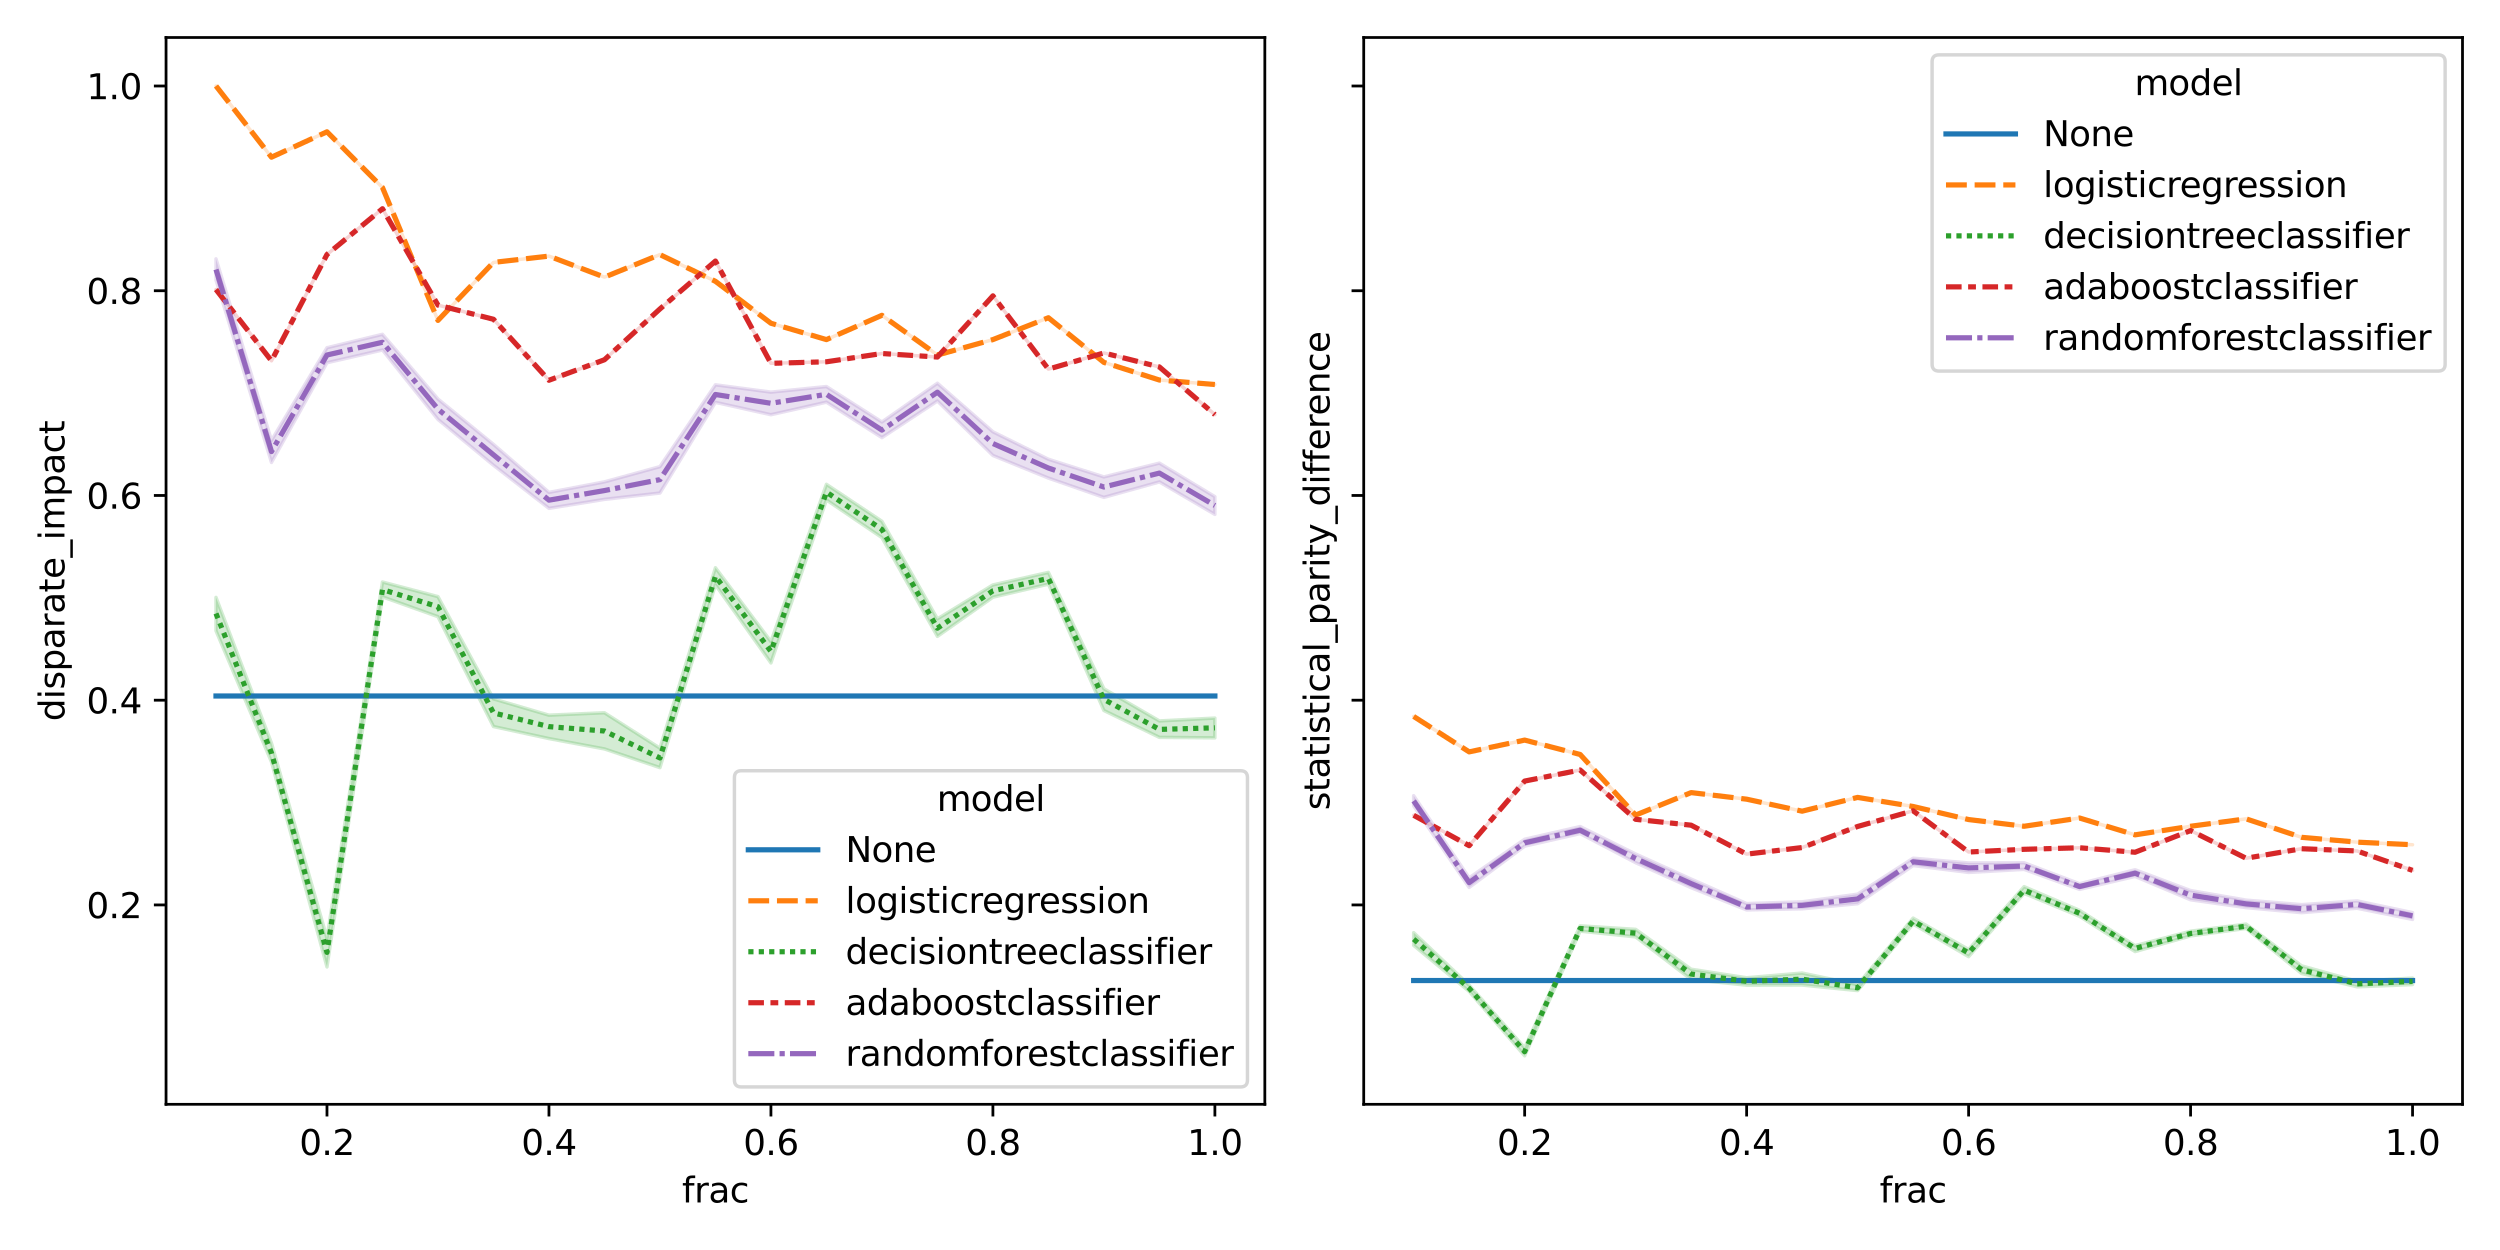 <?xml version="1.0" encoding="utf-8" standalone="no"?>
<!DOCTYPE svg PUBLIC "-//W3C//DTD SVG 1.1//EN"
  "http://www.w3.org/Graphics/SVG/1.1/DTD/svg11.dtd">
<svg xmlns:xlink="http://www.w3.org/1999/xlink" width="720pt" height="360pt" viewBox="0 0 720 360" xmlns="http://www.w3.org/2000/svg" version="1.1">
 <defs>
  <style type="text/css">*{stroke-linejoin: round; stroke-linecap: butt}</style>
 </defs>
 <g id="figure_1">
  <g id="patch_1">
   <path d="M 0 360 
L 720 360 
L 720 0 
L 0 0 
z
" style="fill: #ffffff"/>
  </g>
  <g id="axes_1">
   <g id="patch_2">
    <path d="M 47.821 318.04 
L 364.27 318.04 
L 364.27 10.8 
L 47.821 10.8 
z
" style="fill: #ffffff"/>
   </g>
   <g id="PolyCollection_1">
    <defs>
     <path id="mcd76e043ed" d="M 62.205 -159.548 
L 62.205 -159.548 
L 78.188 -159.548 
L 94.17 -159.548 
L 110.152 -159.548 
L 126.134 -159.548 
L 142.117 -159.548 
L 158.099 -159.548 
L 174.081 -159.548 
L 190.063 -159.548 
L 206.046 -159.548 
L 222.028 -159.548 
L 238.01 -159.548 
L 253.992 -159.548 
L 269.975 -159.548 
L 285.957 -159.548 
L 301.939 -159.548 
L 317.921 -159.548 
L 333.904 -159.548 
L 349.886 -159.548 
L 349.886 -159.548 
L 349.886 -159.548 
L 333.904 -159.548 
L 317.921 -159.548 
L 301.939 -159.548 
L 285.957 -159.548 
L 269.975 -159.548 
L 253.992 -159.548 
L 238.01 -159.548 
L 222.028 -159.548 
L 206.046 -159.548 
L 190.063 -159.548 
L 174.081 -159.548 
L 158.099 -159.548 
L 142.117 -159.548 
L 126.134 -159.548 
L 110.152 -159.548 
L 94.17 -159.548 
L 78.188 -159.548 
L 62.205 -159.548 
z
" style="stroke: #1f77b4; stroke-opacity: 0.2"/>
    </defs>
    <g clip-path="url(#p84769cfef3)">
     <use xlink:href="#mcd76e043ed" x="0" y="360" style="fill: #1f77b4; fill-opacity: 0.2; stroke: #1f77b4; stroke-opacity: 0.2"/>
    </g>
   </g>
   <g id="PolyCollection_2">
    <defs>
     <path id="m00c50e9bcc" d="M 62.205 -335.235 
L 62.205 -335.235 
L 78.188 -314.731 
L 94.17 -322.041 
L 110.152 -305.987 
L 126.134 -267.728 
L 142.117 -284.428 
L 158.099 -286.24 
L 174.081 -280.185 
L 190.063 -286.674 
L 206.046 -278.981 
L 222.028 -266.904 
L 238.01 -262.196 
L 253.992 -269.19 
L 269.975 -257.753 
L 285.957 -262.196 
L 301.939 -268.491 
L 317.921 -255.629 
L 333.904 -250.55 
L 349.886 -249.258 
L 349.886 -249.258 
L 349.886 -249.258 
L 333.904 -250.55 
L 317.921 -255.629 
L 301.939 -268.491 
L 285.957 -262.196 
L 269.975 -257.753 
L 253.992 -269.19 
L 238.01 -262.196 
L 222.028 -266.904 
L 206.046 -278.981 
L 190.063 -286.674 
L 174.081 -280.185 
L 158.099 -286.24 
L 142.117 -284.428 
L 126.134 -267.728 
L 110.152 -305.987 
L 94.17 -322.041 
L 78.188 -314.731 
L 62.205 -335.235 
z
" style="stroke: #ff7f0e; stroke-opacity: 0.2"/>
    </defs>
    <g clip-path="url(#p84769cfef3)">
     <use xlink:href="#m00c50e9bcc" x="0" y="360" style="fill: #ff7f0e; fill-opacity: 0.2; stroke: #ff7f0e; stroke-opacity: 0.2"/>
    </g>
   </g>
   <g id="PolyCollection_3">
    <defs>
     <path id="mf491ce7cca" d="M 62.205 -187.954 
L 62.205 -178.334 
L 78.188 -140.562 
L 94.17 -81.519 
L 110.152 -188.098 
L 126.134 -182.393 
L 142.117 -150.754 
L 158.099 -147.292 
L 174.081 -144.307 
L 190.063 -138.919 
L 206.046 -191.571 
L 222.028 -169.073 
L 238.01 -216.011 
L 253.992 -205.168 
L 269.975 -176.721 
L 285.957 -188 
L 301.939 -191.77 
L 317.921 -155.375 
L 333.904 -147.636 
L 349.886 -147.493 
L 349.886 -153.193 
L 349.886 -153.193 
L 333.904 -152.374 
L 317.921 -161.635 
L 301.939 -195.156 
L 285.957 -191.541 
L 269.975 -181.77 
L 253.992 -209.869 
L 238.01 -220.52 
L 222.028 -175.231 
L 206.046 -196.49 
L 190.063 -144.529 
L 174.081 -154.73 
L 158.099 -154.034 
L 142.117 -158.72 
L 126.134 -188.175 
L 110.152 -192.386 
L 94.17 -89.833 
L 78.188 -145.966 
L 62.205 -187.954 
z
" style="stroke: #2ca02c; stroke-opacity: 0.2"/>
    </defs>
    <g clip-path="url(#p84769cfef3)">
     <use xlink:href="#mf491ce7cca" x="0" y="360" style="fill: #2ca02c; fill-opacity: 0.2; stroke: #2ca02c; stroke-opacity: 0.2"/>
    </g>
   </g>
   <g id="PolyCollection_4">
    <defs>
     <path id="m3c4111da2d" d="M 62.205 -276.617 
L 62.205 -276.617 
L 78.188 -256.087 
L 94.17 -286.701 
L 110.152 -299.881 
L 126.134 -272.122 
L 142.117 -268.052 
L 158.099 -250.488 
L 174.081 -256.391 
L 190.063 -271.026 
L 206.046 -284.812 
L 222.028 -255.362 
L 238.01 -255.804 
L 253.992 -258.188 
L 269.975 -257.174 
L 285.957 -274.794 
L 301.939 -253.694 
L 317.921 -258.351 
L 333.904 -254.322 
L 349.886 -240.588 
L 349.886 -240.588 
L 349.886 -240.588 
L 333.904 -254.322 
L 317.921 -258.351 
L 301.939 -253.694 
L 285.957 -274.794 
L 269.975 -257.174 
L 253.992 -258.188 
L 238.01 -255.804 
L 222.028 -255.362 
L 206.046 -284.812 
L 190.063 -271.026 
L 174.081 -256.391 
L 158.099 -250.488 
L 142.117 -268.052 
L 126.134 -272.122 
L 110.152 -299.881 
L 94.17 -286.701 
L 78.188 -256.087 
L 62.205 -276.617 
z
" style="stroke: #d62728; stroke-opacity: 0.2"/>
    </defs>
    <g clip-path="url(#p84769cfef3)">
     <use xlink:href="#m3c4111da2d" x="0" y="360" style="fill: #d62728; fill-opacity: 0.2; stroke: #d62728; stroke-opacity: 0.2"/>
    </g>
   </g>
   <g id="PolyCollection_5">
    <defs>
     <path id="mb5a26ed0e7" d="M 62.205 -285.456 
L 62.205 -279.365 
L 78.188 -226.815 
L 94.17 -255.528 
L 110.152 -259.206 
L 126.134 -239.198 
L 142.117 -226.015 
L 158.099 -213.591 
L 174.081 -216.178 
L 190.063 -218.002 
L 206.046 -244.121 
L 222.028 -240.555 
L 238.01 -244.171 
L 253.992 -233.963 
L 269.975 -244.503 
L 285.957 -228.822 
L 301.939 -222.31 
L 317.921 -216.752 
L 333.904 -221.202 
L 349.886 -211.848 
L 349.886 -216.962 
L 349.886 -216.962 
L 333.904 -226.621 
L 317.921 -222.654 
L 301.939 -227.744 
L 285.957 -235.65 
L 269.975 -249.638 
L 253.992 -238.479 
L 238.01 -248.679 
L 222.028 -247.069 
L 206.046 -249.179 
L 190.063 -225.613 
L 174.081 -221.226 
L 158.099 -218.197 
L 142.117 -232.029 
L 126.134 -245.088 
L 110.152 -263.719 
L 94.17 -259.86 
L 78.188 -233.179 
L 62.205 -285.456 
z
" style="stroke: #9467bd; stroke-opacity: 0.2"/>
    </defs>
    <g clip-path="url(#p84769cfef3)">
     <use xlink:href="#mb5a26ed0e7" x="0" y="360" style="fill: #9467bd; fill-opacity: 0.2; stroke: #9467bd; stroke-opacity: 0.2"/>
    </g>
   </g>
   <g id="matplotlib.axis_1">
    <g id="xtick_1">
     <g id="line2d_1">
      <defs>
       <path id="m1274fa8a1b" d="M 0 0 
L 0 3.5 
" style="stroke: #000000; stroke-width: 0.8"/>
      </defs>
      <g>
       <use xlink:href="#m1274fa8a1b" x="94.17" y="318.04" style="stroke: #000000; stroke-width: 0.8"/>
      </g>
     </g>
     <g id="text_1">
      <!-- 0.2 -->
      <g transform="translate(86.218 332.638) scale(0.1 -0.1)">
       <defs>
        <path id="DejaVuSans-30" d="M 2034 4250 
Q 1547 4250 1301 3770 
Q 1056 3291 1056 2328 
Q 1056 1369 1301 889 
Q 1547 409 2034 409 
Q 2525 409 2770 889 
Q 3016 1369 3016 2328 
Q 3016 3291 2770 3770 
Q 2525 4250 2034 4250 
z
M 2034 4750 
Q 2819 4750 3233 4129 
Q 3647 3509 3647 2328 
Q 3647 1150 3233 529 
Q 2819 -91 2034 -91 
Q 1250 -91 836 529 
Q 422 1150 422 2328 
Q 422 3509 836 4129 
Q 1250 4750 2034 4750 
z
" transform="scale(0.016)"/>
        <path id="DejaVuSans-2e" d="M 684 794 
L 1344 794 
L 1344 0 
L 684 0 
L 684 794 
z
" transform="scale(0.016)"/>
        <path id="DejaVuSans-32" d="M 1228 531 
L 3431 531 
L 3431 0 
L 469 0 
L 469 531 
Q 828 903 1448 1529 
Q 2069 2156 2228 2338 
Q 2531 2678 2651 2914 
Q 2772 3150 2772 3378 
Q 2772 3750 2511 3984 
Q 2250 4219 1831 4219 
Q 1534 4219 1204 4116 
Q 875 4013 500 3803 
L 500 4441 
Q 881 4594 1212 4672 
Q 1544 4750 1819 4750 
Q 2544 4750 2975 4387 
Q 3406 4025 3406 3419 
Q 3406 3131 3298 2873 
Q 3191 2616 2906 2266 
Q 2828 2175 2409 1742 
Q 1991 1309 1228 531 
z
" transform="scale(0.016)"/>
       </defs>
       <use xlink:href="#DejaVuSans-30"/>
       <use xlink:href="#DejaVuSans-2e" x="63.623"/>
       <use xlink:href="#DejaVuSans-32" x="95.41"/>
      </g>
     </g>
    </g>
    <g id="xtick_2">
     <g id="line2d_2">
      <g>
       <use xlink:href="#m1274fa8a1b" x="158.099" y="318.04" style="stroke: #000000; stroke-width: 0.8"/>
      </g>
     </g>
     <g id="text_2">
      <!-- 0.4 -->
      <g transform="translate(150.147 332.638) scale(0.1 -0.1)">
       <defs>
        <path id="DejaVuSans-34" d="M 2419 4116 
L 825 1625 
L 2419 1625 
L 2419 4116 
z
M 2253 4666 
L 3047 4666 
L 3047 1625 
L 3713 1625 
L 3713 1100 
L 3047 1100 
L 3047 0 
L 2419 0 
L 2419 1100 
L 313 1100 
L 313 1709 
L 2253 4666 
z
" transform="scale(0.016)"/>
       </defs>
       <use xlink:href="#DejaVuSans-30"/>
       <use xlink:href="#DejaVuSans-2e" x="63.623"/>
       <use xlink:href="#DejaVuSans-34" x="95.41"/>
      </g>
     </g>
    </g>
    <g id="xtick_3">
     <g id="line2d_3">
      <g>
       <use xlink:href="#m1274fa8a1b" x="222.028" y="318.04" style="stroke: #000000; stroke-width: 0.8"/>
      </g>
     </g>
     <g id="text_3">
      <!-- 0.6 -->
      <g transform="translate(214.076 332.638) scale(0.1 -0.1)">
       <defs>
        <path id="DejaVuSans-36" d="M 2113 2584 
Q 1688 2584 1439 2293 
Q 1191 2003 1191 1497 
Q 1191 994 1439 701 
Q 1688 409 2113 409 
Q 2538 409 2786 701 
Q 3034 994 3034 1497 
Q 3034 2003 2786 2293 
Q 2538 2584 2113 2584 
z
M 3366 4563 
L 3366 3988 
Q 3128 4100 2886 4159 
Q 2644 4219 2406 4219 
Q 1781 4219 1451 3797 
Q 1122 3375 1075 2522 
Q 1259 2794 1537 2939 
Q 1816 3084 2150 3084 
Q 2853 3084 3261 2657 
Q 3669 2231 3669 1497 
Q 3669 778 3244 343 
Q 2819 -91 2113 -91 
Q 1303 -91 875 529 
Q 447 1150 447 2328 
Q 447 3434 972 4092 
Q 1497 4750 2381 4750 
Q 2619 4750 2861 4703 
Q 3103 4656 3366 4563 
z
" transform="scale(0.016)"/>
       </defs>
       <use xlink:href="#DejaVuSans-30"/>
       <use xlink:href="#DejaVuSans-2e" x="63.623"/>
       <use xlink:href="#DejaVuSans-36" x="95.41"/>
      </g>
     </g>
    </g>
    <g id="xtick_4">
     <g id="line2d_4">
      <g>
       <use xlink:href="#m1274fa8a1b" x="285.957" y="318.04" style="stroke: #000000; stroke-width: 0.8"/>
      </g>
     </g>
     <g id="text_4">
      <!-- 0.8 -->
      <g transform="translate(278.005 332.638) scale(0.1 -0.1)">
       <defs>
        <path id="DejaVuSans-38" d="M 2034 2216 
Q 1584 2216 1326 1975 
Q 1069 1734 1069 1313 
Q 1069 891 1326 650 
Q 1584 409 2034 409 
Q 2484 409 2743 651 
Q 3003 894 3003 1313 
Q 3003 1734 2745 1975 
Q 2488 2216 2034 2216 
z
M 1403 2484 
Q 997 2584 770 2862 
Q 544 3141 544 3541 
Q 544 4100 942 4425 
Q 1341 4750 2034 4750 
Q 2731 4750 3128 4425 
Q 3525 4100 3525 3541 
Q 3525 3141 3298 2862 
Q 3072 2584 2669 2484 
Q 3125 2378 3379 2068 
Q 3634 1759 3634 1313 
Q 3634 634 3220 271 
Q 2806 -91 2034 -91 
Q 1263 -91 848 271 
Q 434 634 434 1313 
Q 434 1759 690 2068 
Q 947 2378 1403 2484 
z
M 1172 3481 
Q 1172 3119 1398 2916 
Q 1625 2713 2034 2713 
Q 2441 2713 2670 2916 
Q 2900 3119 2900 3481 
Q 2900 3844 2670 4047 
Q 2441 4250 2034 4250 
Q 1625 4250 1398 4047 
Q 1172 3844 1172 3481 
z
" transform="scale(0.016)"/>
       </defs>
       <use xlink:href="#DejaVuSans-30"/>
       <use xlink:href="#DejaVuSans-2e" x="63.623"/>
       <use xlink:href="#DejaVuSans-38" x="95.41"/>
      </g>
     </g>
    </g>
    <g id="xtick_5">
     <g id="line2d_5">
      <g>
       <use xlink:href="#m1274fa8a1b" x="349.886" y="318.04" style="stroke: #000000; stroke-width: 0.8"/>
      </g>
     </g>
     <g id="text_5">
      <!-- 1.0 -->
      <g transform="translate(341.934 332.638) scale(0.1 -0.1)">
       <defs>
        <path id="DejaVuSans-31" d="M 794 531 
L 1825 531 
L 1825 4091 
L 703 3866 
L 703 4441 
L 1819 4666 
L 2450 4666 
L 2450 531 
L 3481 531 
L 3481 0 
L 794 0 
L 794 531 
z
" transform="scale(0.016)"/>
       </defs>
       <use xlink:href="#DejaVuSans-31"/>
       <use xlink:href="#DejaVuSans-2e" x="63.623"/>
       <use xlink:href="#DejaVuSans-30" x="95.41"/>
      </g>
     </g>
    </g>
    <g id="text_6">
     <!-- frac -->
     <g transform="translate(196.417 346.317) scale(0.1 -0.1)">
      <defs>
       <path id="DejaVuSans-66" d="M 2375 4863 
L 2375 4384 
L 1825 4384 
Q 1516 4384 1395 4259 
Q 1275 4134 1275 3809 
L 1275 3500 
L 2222 3500 
L 2222 3053 
L 1275 3053 
L 1275 0 
L 697 0 
L 697 3053 
L 147 3053 
L 147 3500 
L 697 3500 
L 697 3744 
Q 697 4328 969 4595 
Q 1241 4863 1831 4863 
L 2375 4863 
z
" transform="scale(0.016)"/>
       <path id="DejaVuSans-72" d="M 2631 2963 
Q 2534 3019 2420 3045 
Q 2306 3072 2169 3072 
Q 1681 3072 1420 2755 
Q 1159 2438 1159 1844 
L 1159 0 
L 581 0 
L 581 3500 
L 1159 3500 
L 1159 2956 
Q 1341 3275 1631 3429 
Q 1922 3584 2338 3584 
Q 2397 3584 2469 3576 
Q 2541 3569 2628 3553 
L 2631 2963 
z
" transform="scale(0.016)"/>
       <path id="DejaVuSans-61" d="M 2194 1759 
Q 1497 1759 1228 1600 
Q 959 1441 959 1056 
Q 959 750 1161 570 
Q 1363 391 1709 391 
Q 2188 391 2477 730 
Q 2766 1069 2766 1631 
L 2766 1759 
L 2194 1759 
z
M 3341 1997 
L 3341 0 
L 2766 0 
L 2766 531 
Q 2569 213 2275 61 
Q 1981 -91 1556 -91 
Q 1019 -91 701 211 
Q 384 513 384 1019 
Q 384 1609 779 1909 
Q 1175 2209 1959 2209 
L 2766 2209 
L 2766 2266 
Q 2766 2663 2505 2880 
Q 2244 3097 1772 3097 
Q 1472 3097 1187 3025 
Q 903 2953 641 2809 
L 641 3341 
Q 956 3463 1253 3523 
Q 1550 3584 1831 3584 
Q 2591 3584 2966 3190 
Q 3341 2797 3341 1997 
z
" transform="scale(0.016)"/>
       <path id="DejaVuSans-63" d="M 3122 3366 
L 3122 2828 
Q 2878 2963 2633 3030 
Q 2388 3097 2138 3097 
Q 1578 3097 1268 2742 
Q 959 2388 959 1747 
Q 959 1106 1268 751 
Q 1578 397 2138 397 
Q 2388 397 2633 464 
Q 2878 531 3122 666 
L 3122 134 
Q 2881 22 2623 -34 
Q 2366 -91 2075 -91 
Q 1284 -91 818 406 
Q 353 903 353 1747 
Q 353 2603 823 3093 
Q 1294 3584 2113 3584 
Q 2378 3584 2631 3529 
Q 2884 3475 3122 3366 
z
" transform="scale(0.016)"/>
      </defs>
      <use xlink:href="#DejaVuSans-66"/>
      <use xlink:href="#DejaVuSans-72" x="35.205"/>
      <use xlink:href="#DejaVuSans-61" x="76.318"/>
      <use xlink:href="#DejaVuSans-63" x="137.598"/>
     </g>
    </g>
   </g>
   <g id="matplotlib.axis_2">
    <g id="ytick_1">
     <g id="line2d_6">
      <defs>
       <path id="me185c50024" d="M 0 0 
L -3.5 0 
" style="stroke: #000000; stroke-width: 0.8"/>
      </defs>
      <g>
       <use xlink:href="#me185c50024" x="47.821" y="260.624" style="stroke: #000000; stroke-width: 0.8"/>
      </g>
     </g>
     <g id="text_7">
      <!-- 0.2 -->
      <g transform="translate(24.918 264.423) scale(0.1 -0.1)">
       <use xlink:href="#DejaVuSans-30"/>
       <use xlink:href="#DejaVuSans-2e" x="63.623"/>
       <use xlink:href="#DejaVuSans-32" x="95.41"/>
      </g>
     </g>
    </g>
    <g id="ytick_2">
     <g id="line2d_7">
      <g>
       <use xlink:href="#me185c50024" x="47.821" y="201.659" style="stroke: #000000; stroke-width: 0.8"/>
      </g>
     </g>
     <g id="text_8">
      <!-- 0.4 -->
      <g transform="translate(24.918 205.458) scale(0.1 -0.1)">
       <use xlink:href="#DejaVuSans-30"/>
       <use xlink:href="#DejaVuSans-2e" x="63.623"/>
       <use xlink:href="#DejaVuSans-34" x="95.41"/>
      </g>
     </g>
    </g>
    <g id="ytick_3">
     <g id="line2d_8">
      <g>
       <use xlink:href="#me185c50024" x="47.821" y="142.695" style="stroke: #000000; stroke-width: 0.8"/>
      </g>
     </g>
     <g id="text_9">
      <!-- 0.6 -->
      <g transform="translate(24.918 146.494) scale(0.1 -0.1)">
       <use xlink:href="#DejaVuSans-30"/>
       <use xlink:href="#DejaVuSans-2e" x="63.623"/>
       <use xlink:href="#DejaVuSans-36" x="95.41"/>
      </g>
     </g>
    </g>
    <g id="ytick_4">
     <g id="line2d_9">
      <g>
       <use xlink:href="#me185c50024" x="47.821" y="83.73" style="stroke: #000000; stroke-width: 0.8"/>
      </g>
     </g>
     <g id="text_10">
      <!-- 0.8 -->
      <g transform="translate(24.918 87.529) scale(0.1 -0.1)">
       <use xlink:href="#DejaVuSans-30"/>
       <use xlink:href="#DejaVuSans-2e" x="63.623"/>
       <use xlink:href="#DejaVuSans-38" x="95.41"/>
      </g>
     </g>
    </g>
    <g id="ytick_5">
     <g id="line2d_10">
      <g>
       <use xlink:href="#me185c50024" x="47.821" y="24.765" style="stroke: #000000; stroke-width: 0.8"/>
      </g>
     </g>
     <g id="text_11">
      <!-- 1.0 -->
      <g transform="translate(24.918 28.565) scale(0.1 -0.1)">
       <use xlink:href="#DejaVuSans-31"/>
       <use xlink:href="#DejaVuSans-2e" x="63.623"/>
       <use xlink:href="#DejaVuSans-30" x="95.41"/>
      </g>
     </g>
    </g>
    <g id="text_12">
     <!-- disparate_impact -->
     <g transform="translate(18.56 207.69) rotate(-90) scale(0.1 -0.1)">
      <defs>
       <path id="DejaVuSans-64" d="M 2906 2969 
L 2906 4863 
L 3481 4863 
L 3481 0 
L 2906 0 
L 2906 525 
Q 2725 213 2448 61 
Q 2172 -91 1784 -91 
Q 1150 -91 751 415 
Q 353 922 353 1747 
Q 353 2572 751 3078 
Q 1150 3584 1784 3584 
Q 2172 3584 2448 3432 
Q 2725 3281 2906 2969 
z
M 947 1747 
Q 947 1113 1208 752 
Q 1469 391 1925 391 
Q 2381 391 2643 752 
Q 2906 1113 2906 1747 
Q 2906 2381 2643 2742 
Q 2381 3103 1925 3103 
Q 1469 3103 1208 2742 
Q 947 2381 947 1747 
z
" transform="scale(0.016)"/>
       <path id="DejaVuSans-69" d="M 603 3500 
L 1178 3500 
L 1178 0 
L 603 0 
L 603 3500 
z
M 603 4863 
L 1178 4863 
L 1178 4134 
L 603 4134 
L 603 4863 
z
" transform="scale(0.016)"/>
       <path id="DejaVuSans-73" d="M 2834 3397 
L 2834 2853 
Q 2591 2978 2328 3040 
Q 2066 3103 1784 3103 
Q 1356 3103 1142 2972 
Q 928 2841 928 2578 
Q 928 2378 1081 2264 
Q 1234 2150 1697 2047 
L 1894 2003 
Q 2506 1872 2764 1633 
Q 3022 1394 3022 966 
Q 3022 478 2636 193 
Q 2250 -91 1575 -91 
Q 1294 -91 989 -36 
Q 684 19 347 128 
L 347 722 
Q 666 556 975 473 
Q 1284 391 1588 391 
Q 1994 391 2212 530 
Q 2431 669 2431 922 
Q 2431 1156 2273 1281 
Q 2116 1406 1581 1522 
L 1381 1569 
Q 847 1681 609 1914 
Q 372 2147 372 2553 
Q 372 3047 722 3315 
Q 1072 3584 1716 3584 
Q 2034 3584 2315 3537 
Q 2597 3491 2834 3397 
z
" transform="scale(0.016)"/>
       <path id="DejaVuSans-70" d="M 1159 525 
L 1159 -1331 
L 581 -1331 
L 581 3500 
L 1159 3500 
L 1159 2969 
Q 1341 3281 1617 3432 
Q 1894 3584 2278 3584 
Q 2916 3584 3314 3078 
Q 3713 2572 3713 1747 
Q 3713 922 3314 415 
Q 2916 -91 2278 -91 
Q 1894 -91 1617 61 
Q 1341 213 1159 525 
z
M 3116 1747 
Q 3116 2381 2855 2742 
Q 2594 3103 2138 3103 
Q 1681 3103 1420 2742 
Q 1159 2381 1159 1747 
Q 1159 1113 1420 752 
Q 1681 391 2138 391 
Q 2594 391 2855 752 
Q 3116 1113 3116 1747 
z
" transform="scale(0.016)"/>
       <path id="DejaVuSans-74" d="M 1172 4494 
L 1172 3500 
L 2356 3500 
L 2356 3053 
L 1172 3053 
L 1172 1153 
Q 1172 725 1289 603 
Q 1406 481 1766 481 
L 2356 481 
L 2356 0 
L 1766 0 
Q 1100 0 847 248 
Q 594 497 594 1153 
L 594 3053 
L 172 3053 
L 172 3500 
L 594 3500 
L 594 4494 
L 1172 4494 
z
" transform="scale(0.016)"/>
       <path id="DejaVuSans-65" d="M 3597 1894 
L 3597 1613 
L 953 1613 
Q 991 1019 1311 708 
Q 1631 397 2203 397 
Q 2534 397 2845 478 
Q 3156 559 3463 722 
L 3463 178 
Q 3153 47 2828 -22 
Q 2503 -91 2169 -91 
Q 1331 -91 842 396 
Q 353 884 353 1716 
Q 353 2575 817 3079 
Q 1281 3584 2069 3584 
Q 2775 3584 3186 3129 
Q 3597 2675 3597 1894 
z
M 3022 2063 
Q 3016 2534 2758 2815 
Q 2500 3097 2075 3097 
Q 1594 3097 1305 2825 
Q 1016 2553 972 2059 
L 3022 2063 
z
" transform="scale(0.016)"/>
       <path id="DejaVuSans-5f" d="M 3263 -1063 
L 3263 -1509 
L -63 -1509 
L -63 -1063 
L 3263 -1063 
z
" transform="scale(0.016)"/>
       <path id="DejaVuSans-6d" d="M 3328 2828 
Q 3544 3216 3844 3400 
Q 4144 3584 4550 3584 
Q 5097 3584 5394 3201 
Q 5691 2819 5691 2113 
L 5691 0 
L 5113 0 
L 5113 2094 
Q 5113 2597 4934 2840 
Q 4756 3084 4391 3084 
Q 3944 3084 3684 2787 
Q 3425 2491 3425 1978 
L 3425 0 
L 2847 0 
L 2847 2094 
Q 2847 2600 2669 2842 
Q 2491 3084 2119 3084 
Q 1678 3084 1418 2786 
Q 1159 2488 1159 1978 
L 1159 0 
L 581 0 
L 581 3500 
L 1159 3500 
L 1159 2956 
Q 1356 3278 1631 3431 
Q 1906 3584 2284 3584 
Q 2666 3584 2933 3390 
Q 3200 3197 3328 2828 
z
" transform="scale(0.016)"/>
      </defs>
      <use xlink:href="#DejaVuSans-64"/>
      <use xlink:href="#DejaVuSans-69" x="63.477"/>
      <use xlink:href="#DejaVuSans-73" x="91.26"/>
      <use xlink:href="#DejaVuSans-70" x="143.359"/>
      <use xlink:href="#DejaVuSans-61" x="206.836"/>
      <use xlink:href="#DejaVuSans-72" x="268.115"/>
      <use xlink:href="#DejaVuSans-61" x="309.229"/>
      <use xlink:href="#DejaVuSans-74" x="370.508"/>
      <use xlink:href="#DejaVuSans-65" x="409.717"/>
      <use xlink:href="#DejaVuSans-5f" x="471.24"/>
      <use xlink:href="#DejaVuSans-69" x="521.24"/>
      <use xlink:href="#DejaVuSans-6d" x="549.023"/>
      <use xlink:href="#DejaVuSans-70" x="646.436"/>
      <use xlink:href="#DejaVuSans-61" x="709.912"/>
      <use xlink:href="#DejaVuSans-63" x="771.191"/>
      <use xlink:href="#DejaVuSans-74" x="826.172"/>
     </g>
    </g>
   </g>
   <g id="line2d_11">
    <path d="M 62.205 200.452 
L 78.188 200.452 
L 94.17 200.452 
L 110.152 200.452 
L 126.134 200.452 
L 142.117 200.452 
L 158.099 200.452 
L 174.081 200.452 
L 190.063 200.452 
L 206.046 200.452 
L 222.028 200.452 
L 238.01 200.452 
L 253.992 200.452 
L 269.975 200.452 
L 285.957 200.452 
L 301.939 200.452 
L 317.921 200.452 
L 333.904 200.452 
L 349.886 200.452 
" clip-path="url(#p84769cfef3)" style="fill: none; stroke: #1f77b4; stroke-width: 1.5; stroke-linecap: square"/>
   </g>
   <g id="line2d_12">
    <path d="M 62.205 24.765 
L 78.188 45.269 
L 94.17 37.959 
L 110.152 54.013 
L 126.134 92.272 
L 142.117 75.572 
L 158.099 73.76 
L 174.081 79.815 
L 190.063 73.326 
L 206.046 81.019 
L 222.028 93.096 
L 238.01 97.804 
L 253.992 90.81 
L 269.975 102.247 
L 285.957 97.804 
L 301.939 91.509 
L 317.921 104.371 
L 333.904 109.45 
L 349.886 110.742 
" clip-path="url(#p84769cfef3)" style="fill: none; stroke-dasharray: 6,2.25; stroke-dashoffset: 0; stroke: #ff7f0e; stroke-width: 1.5"/>
   </g>
   <g id="line2d_13">
    <path d="M 62.205 176.675 
L 78.188 216.884 
L 94.17 274.281 
L 110.152 169.797 
L 126.134 174.738 
L 142.117 205.308 
L 158.099 209.266 
L 174.081 210.533 
L 190.063 218.291 
L 206.046 165.955 
L 222.028 187.622 
L 238.01 141.726 
L 253.992 152.484 
L 269.975 180.916 
L 285.957 170.162 
L 301.939 166.594 
L 317.921 201.412 
L 333.904 210.064 
L 349.886 209.617 
" clip-path="url(#p84769cfef3)" style="fill: none; stroke-dasharray: 1.5,1.5; stroke-dashoffset: 0; stroke: #2ca02c; stroke-width: 1.5"/>
   </g>
   <g id="line2d_14">
    <path d="M 62.205 83.383 
L 78.188 103.913 
L 94.17 73.299 
L 110.152 60.119 
L 126.134 87.878 
L 142.117 91.948 
L 158.099 109.512 
L 174.081 103.609 
L 190.063 88.974 
L 206.046 75.188 
L 222.028 104.638 
L 238.01 104.196 
L 253.992 101.812 
L 269.975 102.826 
L 285.957 85.206 
L 301.939 106.306 
L 317.921 101.649 
L 333.904 105.678 
L 349.886 119.412 
" clip-path="url(#p84769cfef3)" style="fill: none; stroke-dasharray: 4.5,1.875,2.25,1.875; stroke-dashoffset: 0; stroke: #d62728; stroke-width: 1.5"/>
   </g>
   <g id="line2d_15">
    <path d="M 62.205 77.604 
L 78.188 130.053 
L 94.17 102.24 
L 110.152 98.574 
L 126.134 117.824 
L 142.117 130.981 
L 158.099 144.047 
L 174.081 141.283 
L 190.063 138.127 
L 206.046 113.614 
L 222.028 116.147 
L 238.01 113.565 
L 253.992 123.869 
L 269.975 112.951 
L 285.957 127.736 
L 301.939 134.793 
L 317.921 140.259 
L 333.904 136.25 
L 349.886 145.587 
" clip-path="url(#p84769cfef3)" style="fill: none; stroke-dasharray: 7.5,1.5,1.5,1.5; stroke-dashoffset: 0; stroke: #9467bd; stroke-width: 1.5"/>
   </g>
   <g id="line2d_16"/>
   <g id="line2d_17"/>
   <g id="line2d_18"/>
   <g id="line2d_19"/>
   <g id="line2d_20"/>
   <g id="patch_3">
    <path d="M 47.821 318.04 
L 47.821 10.8 
" style="fill: none; stroke: #000000; stroke-width: 0.8; stroke-linejoin: miter; stroke-linecap: square"/>
   </g>
   <g id="patch_4">
    <path d="M 364.27 318.04 
L 364.27 10.8 
" style="fill: none; stroke: #000000; stroke-width: 0.8; stroke-linejoin: miter; stroke-linecap: square"/>
   </g>
   <g id="patch_5">
    <path d="M 47.821 318.04 
L 364.27 318.04 
" style="fill: none; stroke: #000000; stroke-width: 0.8; stroke-linejoin: miter; stroke-linecap: square"/>
   </g>
   <g id="patch_6">
    <path d="M 47.821 10.8 
L 364.27 10.8 
" style="fill: none; stroke: #000000; stroke-width: 0.8; stroke-linejoin: miter; stroke-linecap: square"/>
   </g>
   <g id="legend_1">
    <g id="patch_7">
     <path d="M 213.514 313.04 
L 357.27 313.04 
Q 359.27 313.04 359.27 311.04 
L 359.27 223.971 
Q 359.27 221.971 357.27 221.971 
L 213.514 221.971 
Q 211.514 221.971 211.514 223.971 
L 211.514 311.04 
Q 211.514 313.04 213.514 313.04 
z
" style="fill: #ffffff; opacity: 0.8; stroke: #cccccc; stroke-linejoin: miter"/>
    </g>
    <g id="text_13">
     <!-- model -->
     <g transform="translate(269.822 233.57) scale(0.1 -0.1)">
      <defs>
       <path id="DejaVuSans-6f" d="M 1959 3097 
Q 1497 3097 1228 2736 
Q 959 2375 959 1747 
Q 959 1119 1226 758 
Q 1494 397 1959 397 
Q 2419 397 2687 759 
Q 2956 1122 2956 1747 
Q 2956 2369 2687 2733 
Q 2419 3097 1959 3097 
z
M 1959 3584 
Q 2709 3584 3137 3096 
Q 3566 2609 3566 1747 
Q 3566 888 3137 398 
Q 2709 -91 1959 -91 
Q 1206 -91 779 398 
Q 353 888 353 1747 
Q 353 2609 779 3096 
Q 1206 3584 1959 3584 
z
" transform="scale(0.016)"/>
       <path id="DejaVuSans-6c" d="M 603 4863 
L 1178 4863 
L 1178 0 
L 603 0 
L 603 4863 
z
" transform="scale(0.016)"/>
      </defs>
      <use xlink:href="#DejaVuSans-6d"/>
      <use xlink:href="#DejaVuSans-6f" x="97.412"/>
      <use xlink:href="#DejaVuSans-64" x="158.594"/>
      <use xlink:href="#DejaVuSans-65" x="222.07"/>
      <use xlink:href="#DejaVuSans-6c" x="283.594"/>
     </g>
    </g>
    <g id="line2d_21">
     <path d="M 215.514 244.748 
L 225.514 244.748 
L 235.514 244.748 
" style="fill: none; stroke: #1f77b4; stroke-width: 1.5; stroke-linecap: square"/>
    </g>
    <g id="text_14">
     <!-- None -->
     <g transform="translate(243.514 248.248) scale(0.1 -0.1)">
      <defs>
       <path id="DejaVuSans-4e" d="M 628 4666 
L 1478 4666 
L 3547 763 
L 3547 4666 
L 4159 4666 
L 4159 0 
L 3309 0 
L 1241 3903 
L 1241 0 
L 628 0 
L 628 4666 
z
" transform="scale(0.016)"/>
       <path id="DejaVuSans-6e" d="M 3513 2113 
L 3513 0 
L 2938 0 
L 2938 2094 
Q 2938 2591 2744 2837 
Q 2550 3084 2163 3084 
Q 1697 3084 1428 2787 
Q 1159 2491 1159 1978 
L 1159 0 
L 581 0 
L 581 3500 
L 1159 3500 
L 1159 2956 
Q 1366 3272 1645 3428 
Q 1925 3584 2291 3584 
Q 2894 3584 3203 3211 
Q 3513 2838 3513 2113 
z
" transform="scale(0.016)"/>
      </defs>
      <use xlink:href="#DejaVuSans-4e"/>
      <use xlink:href="#DejaVuSans-6f" x="74.805"/>
      <use xlink:href="#DejaVuSans-6e" x="135.986"/>
      <use xlink:href="#DejaVuSans-65" x="199.365"/>
     </g>
    </g>
    <g id="line2d_22">
     <path d="M 215.514 259.426 
L 225.514 259.426 
L 235.514 259.426 
" style="fill: none; stroke-dasharray: 6,2.25; stroke-dashoffset: 0; stroke: #ff7f0e; stroke-width: 1.5"/>
    </g>
    <g id="text_15">
     <!-- logisticregression -->
     <g transform="translate(243.514 262.926) scale(0.1 -0.1)">
      <defs>
       <path id="DejaVuSans-67" d="M 2906 1791 
Q 2906 2416 2648 2759 
Q 2391 3103 1925 3103 
Q 1463 3103 1205 2759 
Q 947 2416 947 1791 
Q 947 1169 1205 825 
Q 1463 481 1925 481 
Q 2391 481 2648 825 
Q 2906 1169 2906 1791 
z
M 3481 434 
Q 3481 -459 3084 -895 
Q 2688 -1331 1869 -1331 
Q 1566 -1331 1297 -1286 
Q 1028 -1241 775 -1147 
L 775 -588 
Q 1028 -725 1275 -790 
Q 1522 -856 1778 -856 
Q 2344 -856 2625 -561 
Q 2906 -266 2906 331 
L 2906 616 
Q 2728 306 2450 153 
Q 2172 0 1784 0 
Q 1141 0 747 490 
Q 353 981 353 1791 
Q 353 2603 747 3093 
Q 1141 3584 1784 3584 
Q 2172 3584 2450 3431 
Q 2728 3278 2906 2969 
L 2906 3500 
L 3481 3500 
L 3481 434 
z
" transform="scale(0.016)"/>
      </defs>
      <use xlink:href="#DejaVuSans-6c"/>
      <use xlink:href="#DejaVuSans-6f" x="27.783"/>
      <use xlink:href="#DejaVuSans-67" x="88.965"/>
      <use xlink:href="#DejaVuSans-69" x="152.441"/>
      <use xlink:href="#DejaVuSans-73" x="180.225"/>
      <use xlink:href="#DejaVuSans-74" x="232.324"/>
      <use xlink:href="#DejaVuSans-69" x="271.533"/>
      <use xlink:href="#DejaVuSans-63" x="299.316"/>
      <use xlink:href="#DejaVuSans-72" x="354.297"/>
      <use xlink:href="#DejaVuSans-65" x="393.16"/>
      <use xlink:href="#DejaVuSans-67" x="454.684"/>
      <use xlink:href="#DejaVuSans-72" x="518.16"/>
      <use xlink:href="#DejaVuSans-65" x="557.023"/>
      <use xlink:href="#DejaVuSans-73" x="618.547"/>
      <use xlink:href="#DejaVuSans-73" x="670.646"/>
      <use xlink:href="#DejaVuSans-69" x="722.746"/>
      <use xlink:href="#DejaVuSans-6f" x="750.529"/>
      <use xlink:href="#DejaVuSans-6e" x="811.711"/>
     </g>
    </g>
    <g id="line2d_23">
     <path d="M 215.514 274.104 
L 225.514 274.104 
L 235.514 274.104 
" style="fill: none; stroke-dasharray: 1.5,1.5; stroke-dashoffset: 0; stroke: #2ca02c; stroke-width: 1.5"/>
    </g>
    <g id="text_16">
     <!-- decisiontreeclassifier -->
     <g transform="translate(243.514 277.604) scale(0.1 -0.1)">
      <use xlink:href="#DejaVuSans-64"/>
      <use xlink:href="#DejaVuSans-65" x="63.477"/>
      <use xlink:href="#DejaVuSans-63" x="125"/>
      <use xlink:href="#DejaVuSans-69" x="179.98"/>
      <use xlink:href="#DejaVuSans-73" x="207.764"/>
      <use xlink:href="#DejaVuSans-69" x="259.863"/>
      <use xlink:href="#DejaVuSans-6f" x="287.646"/>
      <use xlink:href="#DejaVuSans-6e" x="348.828"/>
      <use xlink:href="#DejaVuSans-74" x="412.207"/>
      <use xlink:href="#DejaVuSans-72" x="451.416"/>
      <use xlink:href="#DejaVuSans-65" x="490.279"/>
      <use xlink:href="#DejaVuSans-65" x="551.803"/>
      <use xlink:href="#DejaVuSans-63" x="613.326"/>
      <use xlink:href="#DejaVuSans-6c" x="668.307"/>
      <use xlink:href="#DejaVuSans-61" x="696.09"/>
      <use xlink:href="#DejaVuSans-73" x="757.369"/>
      <use xlink:href="#DejaVuSans-73" x="809.469"/>
      <use xlink:href="#DejaVuSans-69" x="861.568"/>
      <use xlink:href="#DejaVuSans-66" x="889.352"/>
      <use xlink:href="#DejaVuSans-69" x="924.557"/>
      <use xlink:href="#DejaVuSans-65" x="952.34"/>
      <use xlink:href="#DejaVuSans-72" x="1013.863"/>
     </g>
    </g>
    <g id="line2d_24">
     <path d="M 215.514 288.782 
L 225.514 288.782 
L 235.514 288.782 
" style="fill: none; stroke-dasharray: 4.5,1.875,2.25,1.875; stroke-dashoffset: 0; stroke: #d62728; stroke-width: 1.5"/>
    </g>
    <g id="text_17">
     <!-- adaboostclassifier -->
     <g transform="translate(243.514 292.282) scale(0.1 -0.1)">
      <defs>
       <path id="DejaVuSans-62" d="M 3116 1747 
Q 3116 2381 2855 2742 
Q 2594 3103 2138 3103 
Q 1681 3103 1420 2742 
Q 1159 2381 1159 1747 
Q 1159 1113 1420 752 
Q 1681 391 2138 391 
Q 2594 391 2855 752 
Q 3116 1113 3116 1747 
z
M 1159 2969 
Q 1341 3281 1617 3432 
Q 1894 3584 2278 3584 
Q 2916 3584 3314 3078 
Q 3713 2572 3713 1747 
Q 3713 922 3314 415 
Q 2916 -91 2278 -91 
Q 1894 -91 1617 61 
Q 1341 213 1159 525 
L 1159 0 
L 581 0 
L 581 4863 
L 1159 4863 
L 1159 2969 
z
" transform="scale(0.016)"/>
      </defs>
      <use xlink:href="#DejaVuSans-61"/>
      <use xlink:href="#DejaVuSans-64" x="61.279"/>
      <use xlink:href="#DejaVuSans-61" x="124.756"/>
      <use xlink:href="#DejaVuSans-62" x="186.035"/>
      <use xlink:href="#DejaVuSans-6f" x="249.512"/>
      <use xlink:href="#DejaVuSans-6f" x="310.693"/>
      <use xlink:href="#DejaVuSans-73" x="371.875"/>
      <use xlink:href="#DejaVuSans-74" x="423.975"/>
      <use xlink:href="#DejaVuSans-63" x="463.184"/>
      <use xlink:href="#DejaVuSans-6c" x="518.164"/>
      <use xlink:href="#DejaVuSans-61" x="545.947"/>
      <use xlink:href="#DejaVuSans-73" x="607.227"/>
      <use xlink:href="#DejaVuSans-73" x="659.326"/>
      <use xlink:href="#DejaVuSans-69" x="711.426"/>
      <use xlink:href="#DejaVuSans-66" x="739.209"/>
      <use xlink:href="#DejaVuSans-69" x="774.414"/>
      <use xlink:href="#DejaVuSans-65" x="802.197"/>
      <use xlink:href="#DejaVuSans-72" x="863.721"/>
     </g>
    </g>
    <g id="line2d_25">
     <path d="M 215.514 303.46 
L 225.514 303.46 
L 235.514 303.46 
" style="fill: none; stroke-dasharray: 7.5,1.5,1.5,1.5; stroke-dashoffset: 0; stroke: #9467bd; stroke-width: 1.5"/>
    </g>
    <g id="text_18">
     <!-- randomforestclassifier -->
     <g transform="translate(243.514 306.96) scale(0.1 -0.1)">
      <use xlink:href="#DejaVuSans-72"/>
      <use xlink:href="#DejaVuSans-61" x="41.113"/>
      <use xlink:href="#DejaVuSans-6e" x="102.393"/>
      <use xlink:href="#DejaVuSans-64" x="165.771"/>
      <use xlink:href="#DejaVuSans-6f" x="229.248"/>
      <use xlink:href="#DejaVuSans-6d" x="290.43"/>
      <use xlink:href="#DejaVuSans-66" x="387.842"/>
      <use xlink:href="#DejaVuSans-6f" x="423.047"/>
      <use xlink:href="#DejaVuSans-72" x="484.229"/>
      <use xlink:href="#DejaVuSans-65" x="523.092"/>
      <use xlink:href="#DejaVuSans-73" x="584.615"/>
      <use xlink:href="#DejaVuSans-74" x="636.715"/>
      <use xlink:href="#DejaVuSans-63" x="675.924"/>
      <use xlink:href="#DejaVuSans-6c" x="730.904"/>
      <use xlink:href="#DejaVuSans-61" x="758.688"/>
      <use xlink:href="#DejaVuSans-73" x="819.967"/>
      <use xlink:href="#DejaVuSans-73" x="872.066"/>
      <use xlink:href="#DejaVuSans-69" x="924.166"/>
      <use xlink:href="#DejaVuSans-66" x="951.949"/>
      <use xlink:href="#DejaVuSans-69" x="987.154"/>
      <use xlink:href="#DejaVuSans-65" x="1014.938"/>
      <use xlink:href="#DejaVuSans-72" x="1076.461"/>
     </g>
    </g>
   </g>
  </g>
  <g id="axes_2">
   <g id="patch_8">
    <path d="M 392.751 318.04 
L 709.2 318.04 
L 709.2 10.8 
L 392.751 10.8 
z
" style="fill: #ffffff"/>
   </g>
   <g id="PolyCollection_6">
    <defs>
     <path id="m9131110b06" d="M 407.135 -77.613 
L 407.135 -77.613 
L 423.118 -77.613 
L 439.1 -77.613 
L 455.082 -77.613 
L 471.064 -77.613 
L 487.047 -77.613 
L 503.029 -77.613 
L 519.011 -77.613 
L 534.993 -77.613 
L 550.976 -77.613 
L 566.958 -77.613 
L 582.94 -77.613 
L 598.922 -77.613 
L 614.905 -77.613 
L 630.887 -77.613 
L 646.869 -77.613 
L 662.851 -77.613 
L 678.834 -77.613 
L 694.816 -77.613 
L 694.816 -77.613 
L 694.816 -77.613 
L 678.834 -77.613 
L 662.851 -77.613 
L 646.869 -77.613 
L 630.887 -77.613 
L 614.905 -77.613 
L 598.922 -77.613 
L 582.94 -77.613 
L 566.958 -77.613 
L 550.976 -77.613 
L 534.993 -77.613 
L 519.011 -77.613 
L 503.029 -77.613 
L 487.047 -77.613 
L 471.064 -77.613 
L 455.082 -77.613 
L 439.1 -77.613 
L 423.118 -77.613 
L 407.135 -77.613 
z
" style="stroke: #1f77b4; stroke-opacity: 0.2"/>
    </defs>
    <g clip-path="url(#pf90e795107)">
     <use xlink:href="#m9131110b06" x="0" y="360" style="fill: #1f77b4; fill-opacity: 0.2; stroke: #1f77b4; stroke-opacity: 0.2"/>
    </g>
   </g>
   <g id="PolyCollection_7">
    <defs>
     <path id="m6eaa1d4186" d="M 407.135 -153.664 
L 407.135 -153.664 
L 423.118 -143.462 
L 439.1 -146.852 
L 455.082 -142.712 
L 471.064 -125.255 
L 487.047 -131.731 
L 503.029 -129.837 
L 519.011 -126.38 
L 534.993 -130.345 
L 550.976 -127.733 
L 566.958 -123.969 
L 582.94 -122.036 
L 598.922 -124.41 
L 614.905 -119.563 
L 630.887 -122.036 
L 646.869 -124.173 
L 662.851 -118.851 
L 678.834 -117.46 
L 694.816 -116.714 
L 694.816 -116.714 
L 694.816 -116.714 
L 678.834 -117.46 
L 662.851 -118.851 
L 646.869 -124.173 
L 630.887 -122.036 
L 614.905 -119.563 
L 598.922 -124.41 
L 582.94 -122.036 
L 566.958 -123.969 
L 550.976 -127.733 
L 534.993 -130.345 
L 519.011 -126.38 
L 503.029 -129.837 
L 487.047 -131.731 
L 471.064 -125.255 
L 455.082 -142.712 
L 439.1 -146.852 
L 423.118 -143.462 
L 407.135 -153.664 
z
" style="stroke: #ff7f0e; stroke-opacity: 0.2"/>
    </defs>
    <g clip-path="url(#pf90e795107)">
     <use xlink:href="#m6eaa1d4186" x="0" y="360" style="fill: #ff7f0e; fill-opacity: 0.2; stroke: #ff7f0e; stroke-opacity: 0.2"/>
    </g>
   </g>
   <g id="PolyCollection_8">
    <defs>
     <path id="mb27ae5545c" d="M 407.135 -91.398 
L 407.135 -87.729 
L 423.118 -74.471 
L 439.1 -55.925 
L 455.082 -91.832 
L 471.064 -90.175 
L 487.047 -77.927 
L 503.029 -76.264 
L 519.011 -76.297 
L 534.993 -74.704 
L 550.976 -93.873 
L 566.958 -84.478 
L 582.94 -102.695 
L 598.922 -96.103 
L 614.905 -85.948 
L 630.887 -90.459 
L 646.869 -92.603 
L 662.851 -79.632 
L 678.834 -75.796 
L 694.816 -76.436 
L 694.816 -78.317 
L 694.816 -78.317 
L 678.834 -77.401 
L 662.851 -81.84 
L 646.869 -93.869 
L 630.887 -91.814 
L 614.905 -87.667 
L 598.922 -97.814 
L 582.94 -104.646 
L 566.958 -86.569 
L 550.976 -95.586 
L 534.993 -76.414 
L 519.011 -79.768 
L 503.029 -78.406 
L 487.047 -80.86 
L 471.064 -92.351 
L 455.082 -93.365 
L 439.1 -58.251 
L 423.118 -76.256 
L 407.135 -91.398 
z
" style="stroke: #2ca02c; stroke-opacity: 0.2"/>
    </defs>
    <g clip-path="url(#pf90e795107)">
     <use xlink:href="#mb27ae5545c" x="0" y="360" style="fill: #2ca02c; fill-opacity: 0.2; stroke: #2ca02c; stroke-opacity: 0.2"/>
    </g>
   </g>
   <g id="PolyCollection_9">
    <defs>
     <path id="m85d9737767" d="M 407.135 -125.193 
L 407.135 -125.193 
L 423.118 -116.448 
L 439.1 -135.049 
L 455.082 -138.24 
L 471.064 -124.04 
L 487.047 -122.345 
L 503.029 -114.008 
L 519.011 -115.907 
L 534.993 -121.975 
L 550.976 -126.485 
L 566.958 -114.621 
L 582.94 -115.399 
L 598.922 -115.841 
L 614.905 -114.554 
L 630.887 -120.792 
L 646.869 -112.826 
L 662.851 -115.57 
L 678.834 -114.924 
L 694.816 -109.332 
L 694.816 -109.332 
L 694.816 -109.332 
L 678.834 -114.924 
L 662.851 -115.57 
L 646.869 -112.826 
L 630.887 -120.792 
L 614.905 -114.554 
L 598.922 -115.841 
L 582.94 -115.399 
L 566.958 -114.621 
L 550.976 -126.485 
L 534.993 -121.975 
L 519.011 -115.907 
L 503.029 -114.008 
L 487.047 -122.345 
L 471.064 -124.04 
L 455.082 -138.24 
L 439.1 -135.049 
L 423.118 -116.448 
L 407.135 -125.193 
z
" style="stroke: #d62728; stroke-opacity: 0.2"/>
    </defs>
    <g clip-path="url(#pf90e795107)">
     <use xlink:href="#m85d9737767" x="0" y="360" style="fill: #d62728; fill-opacity: 0.2; stroke: #d62728; stroke-opacity: 0.2"/>
    </g>
   </g>
   <g id="PolyCollection_10">
    <defs>
     <path id="m0bdb19a092" d="M 407.135 -130.843 
L 407.135 -127.914 
L 423.118 -104.409 
L 439.1 -116.307 
L 455.082 -119.923 
L 471.064 -111.548 
L 487.047 -104.341 
L 503.029 -97.938 
L 519.011 -98.26 
L 534.993 -99.721 
L 550.976 -110.721 
L 566.958 -108.733 
L 582.94 -109.62 
L 598.922 -103.858 
L 614.905 -107.589 
L 630.887 -100.859 
L 646.869 -98.602 
L 662.851 -97.153 
L 678.834 -98.422 
L 694.816 -95.207 
L 694.816 -97.171 
L 694.816 -97.171 
L 678.834 -100.549 
L 662.851 -99.465 
L 646.869 -100.768 
L 630.887 -103.527 
L 614.905 -109.514 
L 598.922 -105.484 
L 582.94 -111.533 
L 566.958 -111.473 
L 550.976 -112.84 
L 534.993 -102.488 
L 519.011 -100.279 
L 503.029 -99.77 
L 487.047 -106.832 
L 471.064 -114.049 
L 455.082 -121.954 
L 439.1 -118.296 
L 423.118 -107.183 
L 407.135 -130.843 
z
" style="stroke: #9467bd; stroke-opacity: 0.2"/>
    </defs>
    <g clip-path="url(#pf90e795107)">
     <use xlink:href="#m0bdb19a092" x="0" y="360" style="fill: #9467bd; fill-opacity: 0.2; stroke: #9467bd; stroke-opacity: 0.2"/>
    </g>
   </g>
   <g id="matplotlib.axis_3">
    <g id="xtick_6">
     <g id="line2d_26">
      <g>
       <use xlink:href="#m1274fa8a1b" x="439.1" y="318.04" style="stroke: #000000; stroke-width: 0.8"/>
      </g>
     </g>
     <g id="text_19">
      <!-- 0.2 -->
      <g transform="translate(431.148 332.638) scale(0.1 -0.1)">
       <use xlink:href="#DejaVuSans-30"/>
       <use xlink:href="#DejaVuSans-2e" x="63.623"/>
       <use xlink:href="#DejaVuSans-32" x="95.41"/>
      </g>
     </g>
    </g>
    <g id="xtick_7">
     <g id="line2d_27">
      <g>
       <use xlink:href="#m1274fa8a1b" x="503.029" y="318.04" style="stroke: #000000; stroke-width: 0.8"/>
      </g>
     </g>
     <g id="text_20">
      <!-- 0.4 -->
      <g transform="translate(495.077 332.638) scale(0.1 -0.1)">
       <use xlink:href="#DejaVuSans-30"/>
       <use xlink:href="#DejaVuSans-2e" x="63.623"/>
       <use xlink:href="#DejaVuSans-34" x="95.41"/>
      </g>
     </g>
    </g>
    <g id="xtick_8">
     <g id="line2d_28">
      <g>
       <use xlink:href="#m1274fa8a1b" x="566.958" y="318.04" style="stroke: #000000; stroke-width: 0.8"/>
      </g>
     </g>
     <g id="text_21">
      <!-- 0.6 -->
      <g transform="translate(559.006 332.638) scale(0.1 -0.1)">
       <use xlink:href="#DejaVuSans-30"/>
       <use xlink:href="#DejaVuSans-2e" x="63.623"/>
       <use xlink:href="#DejaVuSans-36" x="95.41"/>
      </g>
     </g>
    </g>
    <g id="xtick_9">
     <g id="line2d_29">
      <g>
       <use xlink:href="#m1274fa8a1b" x="630.887" y="318.04" style="stroke: #000000; stroke-width: 0.8"/>
      </g>
     </g>
     <g id="text_22">
      <!-- 0.8 -->
      <g transform="translate(622.935 332.638) scale(0.1 -0.1)">
       <use xlink:href="#DejaVuSans-30"/>
       <use xlink:href="#DejaVuSans-2e" x="63.623"/>
       <use xlink:href="#DejaVuSans-38" x="95.41"/>
      </g>
     </g>
    </g>
    <g id="xtick_10">
     <g id="line2d_30">
      <g>
       <use xlink:href="#m1274fa8a1b" x="694.816" y="318.04" style="stroke: #000000; stroke-width: 0.8"/>
      </g>
     </g>
     <g id="text_23">
      <!-- 1.0 -->
      <g transform="translate(686.864 332.638) scale(0.1 -0.1)">
       <use xlink:href="#DejaVuSans-31"/>
       <use xlink:href="#DejaVuSans-2e" x="63.623"/>
       <use xlink:href="#DejaVuSans-30" x="95.41"/>
      </g>
     </g>
    </g>
    <g id="text_24">
     <!-- frac -->
     <g transform="translate(541.347 346.317) scale(0.1 -0.1)">
      <use xlink:href="#DejaVuSans-66"/>
      <use xlink:href="#DejaVuSans-72" x="35.205"/>
      <use xlink:href="#DejaVuSans-61" x="76.318"/>
      <use xlink:href="#DejaVuSans-63" x="137.598"/>
     </g>
    </g>
   </g>
   <g id="matplotlib.axis_4">
    <g id="ytick_6">
     <g id="line2d_31">
      <g>
       <use xlink:href="#me185c50024" x="392.751" y="260.624" style="stroke: #000000; stroke-width: 0.8"/>
      </g>
     </g>
    </g>
    <g id="ytick_7">
     <g id="line2d_32">
      <g>
       <use xlink:href="#me185c50024" x="392.751" y="201.659" style="stroke: #000000; stroke-width: 0.8"/>
      </g>
     </g>
    </g>
    <g id="ytick_8">
     <g id="line2d_33">
      <g>
       <use xlink:href="#me185c50024" x="392.751" y="142.695" style="stroke: #000000; stroke-width: 0.8"/>
      </g>
     </g>
    </g>
    <g id="ytick_9">
     <g id="line2d_34">
      <g>
       <use xlink:href="#me185c50024" x="392.751" y="83.73" style="stroke: #000000; stroke-width: 0.8"/>
      </g>
     </g>
    </g>
    <g id="ytick_10">
     <g id="line2d_35">
      <g>
       <use xlink:href="#me185c50024" x="392.751" y="24.765" style="stroke: #000000; stroke-width: 0.8"/>
      </g>
     </g>
    </g>
    <g id="text_25">
     <!-- statistical_parity_difference -->
     <g transform="translate(382.893 233.331) rotate(-90) scale(0.1 -0.1)">
      <defs>
       <path id="DejaVuSans-79" d="M 2059 -325 
Q 1816 -950 1584 -1140 
Q 1353 -1331 966 -1331 
L 506 -1331 
L 506 -850 
L 844 -850 
Q 1081 -850 1212 -737 
Q 1344 -625 1503 -206 
L 1606 56 
L 191 3500 
L 800 3500 
L 1894 763 
L 2988 3500 
L 3597 3500 
L 2059 -325 
z
" transform="scale(0.016)"/>
      </defs>
      <use xlink:href="#DejaVuSans-73"/>
      <use xlink:href="#DejaVuSans-74" x="52.1"/>
      <use xlink:href="#DejaVuSans-61" x="91.309"/>
      <use xlink:href="#DejaVuSans-74" x="152.588"/>
      <use xlink:href="#DejaVuSans-69" x="191.797"/>
      <use xlink:href="#DejaVuSans-73" x="219.58"/>
      <use xlink:href="#DejaVuSans-74" x="271.68"/>
      <use xlink:href="#DejaVuSans-69" x="310.889"/>
      <use xlink:href="#DejaVuSans-63" x="338.672"/>
      <use xlink:href="#DejaVuSans-61" x="393.652"/>
      <use xlink:href="#DejaVuSans-6c" x="454.932"/>
      <use xlink:href="#DejaVuSans-5f" x="482.715"/>
      <use xlink:href="#DejaVuSans-70" x="532.715"/>
      <use xlink:href="#DejaVuSans-61" x="596.191"/>
      <use xlink:href="#DejaVuSans-72" x="657.471"/>
      <use xlink:href="#DejaVuSans-69" x="698.584"/>
      <use xlink:href="#DejaVuSans-74" x="726.367"/>
      <use xlink:href="#DejaVuSans-79" x="765.576"/>
      <use xlink:href="#DejaVuSans-5f" x="824.756"/>
      <use xlink:href="#DejaVuSans-64" x="874.756"/>
      <use xlink:href="#DejaVuSans-69" x="938.232"/>
      <use xlink:href="#DejaVuSans-66" x="966.016"/>
      <use xlink:href="#DejaVuSans-66" x="1001.221"/>
      <use xlink:href="#DejaVuSans-65" x="1036.426"/>
      <use xlink:href="#DejaVuSans-72" x="1097.949"/>
      <use xlink:href="#DejaVuSans-65" x="1136.812"/>
      <use xlink:href="#DejaVuSans-6e" x="1198.336"/>
      <use xlink:href="#DejaVuSans-63" x="1261.715"/>
      <use xlink:href="#DejaVuSans-65" x="1316.695"/>
     </g>
    </g>
   </g>
   <g id="line2d_36">
    <path d="M 407.135 282.387 
L 423.118 282.387 
L 439.1 282.387 
L 455.082 282.387 
L 471.064 282.387 
L 487.047 282.387 
L 503.029 282.387 
L 519.011 282.387 
L 534.993 282.387 
L 550.976 282.387 
L 566.958 282.387 
L 582.94 282.387 
L 598.922 282.387 
L 614.905 282.387 
L 630.887 282.387 
L 646.869 282.387 
L 662.851 282.387 
L 678.834 282.387 
L 694.816 282.387 
" clip-path="url(#pf90e795107)" style="fill: none; stroke: #1f77b4; stroke-width: 1.5; stroke-linecap: square"/>
   </g>
   <g id="line2d_37">
    <path d="M 407.135 206.336 
L 423.118 216.538 
L 439.1 213.148 
L 455.082 217.288 
L 471.064 234.745 
L 487.047 228.269 
L 503.029 230.163 
L 519.011 233.62 
L 534.993 229.655 
L 550.976 232.267 
L 566.958 236.031 
L 582.94 237.964 
L 598.922 235.59 
L 614.905 240.437 
L 630.887 237.964 
L 646.869 235.827 
L 662.851 241.149 
L 678.834 242.54 
L 694.816 243.286 
" clip-path="url(#pf90e795107)" style="fill: none; stroke-dasharray: 6,2.25; stroke-dashoffset: 0; stroke: #ff7f0e; stroke-width: 1.5"/>
   </g>
   <g id="line2d_38">
    <path d="M 407.135 270.459 
L 423.118 284.626 
L 439.1 302.878 
L 455.082 267.404 
L 471.064 268.751 
L 487.047 280.518 
L 503.029 282.614 
L 519.011 281.999 
L 534.993 284.487 
L 550.976 265.278 
L 566.958 274.46 
L 582.94 256.371 
L 598.922 263.033 
L 614.905 273.145 
L 630.887 268.844 
L 646.869 266.748 
L 662.851 279.286 
L 678.834 283.348 
L 694.816 282.632 
" clip-path="url(#pf90e795107)" style="fill: none; stroke-dasharray: 1.5,1.5; stroke-dashoffset: 0; stroke: #2ca02c; stroke-width: 1.5"/>
   </g>
   <g id="line2d_39">
    <path d="M 407.135 234.807 
L 423.118 243.552 
L 439.1 224.951 
L 455.082 221.76 
L 471.064 235.96 
L 487.047 237.655 
L 503.029 245.992 
L 519.011 244.093 
L 534.993 238.025 
L 550.976 233.515 
L 566.958 245.379 
L 582.94 244.601 
L 598.922 244.159 
L 614.905 245.446 
L 630.887 239.208 
L 646.869 247.174 
L 662.851 244.43 
L 678.834 245.076 
L 694.816 250.668 
" clip-path="url(#pf90e795107)" style="fill: none; stroke-dasharray: 4.5,1.875,2.25,1.875; stroke-dashoffset: 0; stroke: #d62728; stroke-width: 1.5"/>
   </g>
   <g id="line2d_40">
    <path d="M 407.135 230.659 
L 423.118 254.194 
L 439.1 242.739 
L 455.082 239.1 
L 471.064 247.256 
L 487.047 254.478 
L 503.029 261.205 
L 519.011 260.742 
L 534.993 258.888 
L 550.976 248.2 
L 566.958 249.959 
L 582.94 249.421 
L 598.922 255.328 
L 614.905 251.473 
L 630.887 257.806 
L 646.869 260.322 
L 662.851 261.702 
L 678.834 260.48 
L 694.816 263.768 
" clip-path="url(#pf90e795107)" style="fill: none; stroke-dasharray: 7.5,1.5,1.5,1.5; stroke-dashoffset: 0; stroke: #9467bd; stroke-width: 1.5"/>
   </g>
   <g id="line2d_41"/>
   <g id="line2d_42"/>
   <g id="line2d_43"/>
   <g id="line2d_44"/>
   <g id="line2d_45"/>
   <g id="patch_9">
    <path d="M 392.751 318.04 
L 392.751 10.8 
" style="fill: none; stroke: #000000; stroke-width: 0.8; stroke-linejoin: miter; stroke-linecap: square"/>
   </g>
   <g id="patch_10">
    <path d="M 709.2 318.04 
L 709.2 10.8 
" style="fill: none; stroke: #000000; stroke-width: 0.8; stroke-linejoin: miter; stroke-linecap: square"/>
   </g>
   <g id="patch_11">
    <path d="M 392.751 318.04 
L 709.2 318.04 
" style="fill: none; stroke: #000000; stroke-width: 0.8; stroke-linejoin: miter; stroke-linecap: square"/>
   </g>
   <g id="patch_12">
    <path d="M 392.751 10.8 
L 709.2 10.8 
" style="fill: none; stroke: #000000; stroke-width: 0.8; stroke-linejoin: miter; stroke-linecap: square"/>
   </g>
   <g id="legend_2">
    <g id="patch_13">
     <path d="M 558.444 106.869 
L 702.2 106.869 
Q 704.2 106.869 704.2 104.869 
L 704.2 17.8 
Q 704.2 15.8 702.2 15.8 
L 558.444 15.8 
Q 556.444 15.8 556.444 17.8 
L 556.444 104.869 
Q 556.444 106.869 558.444 106.869 
z
" style="fill: #ffffff; opacity: 0.8; stroke: #cccccc; stroke-linejoin: miter"/>
    </g>
    <g id="text_26">
     <!-- model -->
     <g transform="translate(614.752 27.398) scale(0.1 -0.1)">
      <use xlink:href="#DejaVuSans-6d"/>
      <use xlink:href="#DejaVuSans-6f" x="97.412"/>
      <use xlink:href="#DejaVuSans-64" x="158.594"/>
      <use xlink:href="#DejaVuSans-65" x="222.07"/>
      <use xlink:href="#DejaVuSans-6c" x="283.594"/>
     </g>
    </g>
    <g id="line2d_46">
     <path d="M 560.444 38.577 
L 570.444 38.577 
L 580.444 38.577 
" style="fill: none; stroke: #1f77b4; stroke-width: 1.5; stroke-linecap: square"/>
    </g>
    <g id="text_27">
     <!-- None -->
     <g transform="translate(588.444 42.077) scale(0.1 -0.1)">
      <use xlink:href="#DejaVuSans-4e"/>
      <use xlink:href="#DejaVuSans-6f" x="74.805"/>
      <use xlink:href="#DejaVuSans-6e" x="135.986"/>
      <use xlink:href="#DejaVuSans-65" x="199.365"/>
     </g>
    </g>
    <g id="line2d_47">
     <path d="M 560.444 53.255 
L 570.444 53.255 
L 580.444 53.255 
" style="fill: none; stroke-dasharray: 6,2.25; stroke-dashoffset: 0; stroke: #ff7f0e; stroke-width: 1.5"/>
    </g>
    <g id="text_28">
     <!-- logisticregression -->
     <g transform="translate(588.444 56.755) scale(0.1 -0.1)">
      <use xlink:href="#DejaVuSans-6c"/>
      <use xlink:href="#DejaVuSans-6f" x="27.783"/>
      <use xlink:href="#DejaVuSans-67" x="88.965"/>
      <use xlink:href="#DejaVuSans-69" x="152.441"/>
      <use xlink:href="#DejaVuSans-73" x="180.225"/>
      <use xlink:href="#DejaVuSans-74" x="232.324"/>
      <use xlink:href="#DejaVuSans-69" x="271.533"/>
      <use xlink:href="#DejaVuSans-63" x="299.316"/>
      <use xlink:href="#DejaVuSans-72" x="354.297"/>
      <use xlink:href="#DejaVuSans-65" x="393.16"/>
      <use xlink:href="#DejaVuSans-67" x="454.684"/>
      <use xlink:href="#DejaVuSans-72" x="518.16"/>
      <use xlink:href="#DejaVuSans-65" x="557.023"/>
      <use xlink:href="#DejaVuSans-73" x="618.547"/>
      <use xlink:href="#DejaVuSans-73" x="670.646"/>
      <use xlink:href="#DejaVuSans-69" x="722.746"/>
      <use xlink:href="#DejaVuSans-6f" x="750.529"/>
      <use xlink:href="#DejaVuSans-6e" x="811.711"/>
     </g>
    </g>
    <g id="line2d_48">
     <path d="M 560.444 67.933 
L 570.444 67.933 
L 580.444 67.933 
" style="fill: none; stroke-dasharray: 1.5,1.5; stroke-dashoffset: 0; stroke: #2ca02c; stroke-width: 1.5"/>
    </g>
    <g id="text_29">
     <!-- decisiontreeclassifier -->
     <g transform="translate(588.444 71.433) scale(0.1 -0.1)">
      <use xlink:href="#DejaVuSans-64"/>
      <use xlink:href="#DejaVuSans-65" x="63.477"/>
      <use xlink:href="#DejaVuSans-63" x="125"/>
      <use xlink:href="#DejaVuSans-69" x="179.98"/>
      <use xlink:href="#DejaVuSans-73" x="207.764"/>
      <use xlink:href="#DejaVuSans-69" x="259.863"/>
      <use xlink:href="#DejaVuSans-6f" x="287.646"/>
      <use xlink:href="#DejaVuSans-6e" x="348.828"/>
      <use xlink:href="#DejaVuSans-74" x="412.207"/>
      <use xlink:href="#DejaVuSans-72" x="451.416"/>
      <use xlink:href="#DejaVuSans-65" x="490.279"/>
      <use xlink:href="#DejaVuSans-65" x="551.803"/>
      <use xlink:href="#DejaVuSans-63" x="613.326"/>
      <use xlink:href="#DejaVuSans-6c" x="668.307"/>
      <use xlink:href="#DejaVuSans-61" x="696.09"/>
      <use xlink:href="#DejaVuSans-73" x="757.369"/>
      <use xlink:href="#DejaVuSans-73" x="809.469"/>
      <use xlink:href="#DejaVuSans-69" x="861.568"/>
      <use xlink:href="#DejaVuSans-66" x="889.352"/>
      <use xlink:href="#DejaVuSans-69" x="924.557"/>
      <use xlink:href="#DejaVuSans-65" x="952.34"/>
      <use xlink:href="#DejaVuSans-72" x="1013.863"/>
     </g>
    </g>
    <g id="line2d_49">
     <path d="M 560.444 82.611 
L 570.444 82.611 
L 580.444 82.611 
" style="fill: none; stroke-dasharray: 4.5,1.875,2.25,1.875; stroke-dashoffset: 0; stroke: #d62728; stroke-width: 1.5"/>
    </g>
    <g id="text_30">
     <!-- adaboostclassifier -->
     <g transform="translate(588.444 86.111) scale(0.1 -0.1)">
      <use xlink:href="#DejaVuSans-61"/>
      <use xlink:href="#DejaVuSans-64" x="61.279"/>
      <use xlink:href="#DejaVuSans-61" x="124.756"/>
      <use xlink:href="#DejaVuSans-62" x="186.035"/>
      <use xlink:href="#DejaVuSans-6f" x="249.512"/>
      <use xlink:href="#DejaVuSans-6f" x="310.693"/>
      <use xlink:href="#DejaVuSans-73" x="371.875"/>
      <use xlink:href="#DejaVuSans-74" x="423.975"/>
      <use xlink:href="#DejaVuSans-63" x="463.184"/>
      <use xlink:href="#DejaVuSans-6c" x="518.164"/>
      <use xlink:href="#DejaVuSans-61" x="545.947"/>
      <use xlink:href="#DejaVuSans-73" x="607.227"/>
      <use xlink:href="#DejaVuSans-73" x="659.326"/>
      <use xlink:href="#DejaVuSans-69" x="711.426"/>
      <use xlink:href="#DejaVuSans-66" x="739.209"/>
      <use xlink:href="#DejaVuSans-69" x="774.414"/>
      <use xlink:href="#DejaVuSans-65" x="802.197"/>
      <use xlink:href="#DejaVuSans-72" x="863.721"/>
     </g>
    </g>
    <g id="line2d_50">
     <path d="M 560.444 97.289 
L 570.444 97.289 
L 580.444 97.289 
" style="fill: none; stroke-dasharray: 7.5,1.5,1.5,1.5; stroke-dashoffset: 0; stroke: #9467bd; stroke-width: 1.5"/>
    </g>
    <g id="text_31">
     <!-- randomforestclassifier -->
     <g transform="translate(588.444 100.789) scale(0.1 -0.1)">
      <use xlink:href="#DejaVuSans-72"/>
      <use xlink:href="#DejaVuSans-61" x="41.113"/>
      <use xlink:href="#DejaVuSans-6e" x="102.393"/>
      <use xlink:href="#DejaVuSans-64" x="165.771"/>
      <use xlink:href="#DejaVuSans-6f" x="229.248"/>
      <use xlink:href="#DejaVuSans-6d" x="290.43"/>
      <use xlink:href="#DejaVuSans-66" x="387.842"/>
      <use xlink:href="#DejaVuSans-6f" x="423.047"/>
      <use xlink:href="#DejaVuSans-72" x="484.229"/>
      <use xlink:href="#DejaVuSans-65" x="523.092"/>
      <use xlink:href="#DejaVuSans-73" x="584.615"/>
      <use xlink:href="#DejaVuSans-74" x="636.715"/>
      <use xlink:href="#DejaVuSans-63" x="675.924"/>
      <use xlink:href="#DejaVuSans-6c" x="730.904"/>
      <use xlink:href="#DejaVuSans-61" x="758.688"/>
      <use xlink:href="#DejaVuSans-73" x="819.967"/>
      <use xlink:href="#DejaVuSans-73" x="872.066"/>
      <use xlink:href="#DejaVuSans-69" x="924.166"/>
      <use xlink:href="#DejaVuSans-66" x="951.949"/>
      <use xlink:href="#DejaVuSans-69" x="987.154"/>
      <use xlink:href="#DejaVuSans-65" x="1014.938"/>
      <use xlink:href="#DejaVuSans-72" x="1076.461"/>
     </g>
    </g>
   </g>
  </g>
 </g>
 <defs>
  <clipPath id="p84769cfef3">
   <rect x="47.821" y="10.8" width="316.449" height="307.24"/>
  </clipPath>
  <clipPath id="pf90e795107">
   <rect x="392.751" y="10.8" width="316.449" height="307.24"/>
  </clipPath>
 </defs>
</svg>
